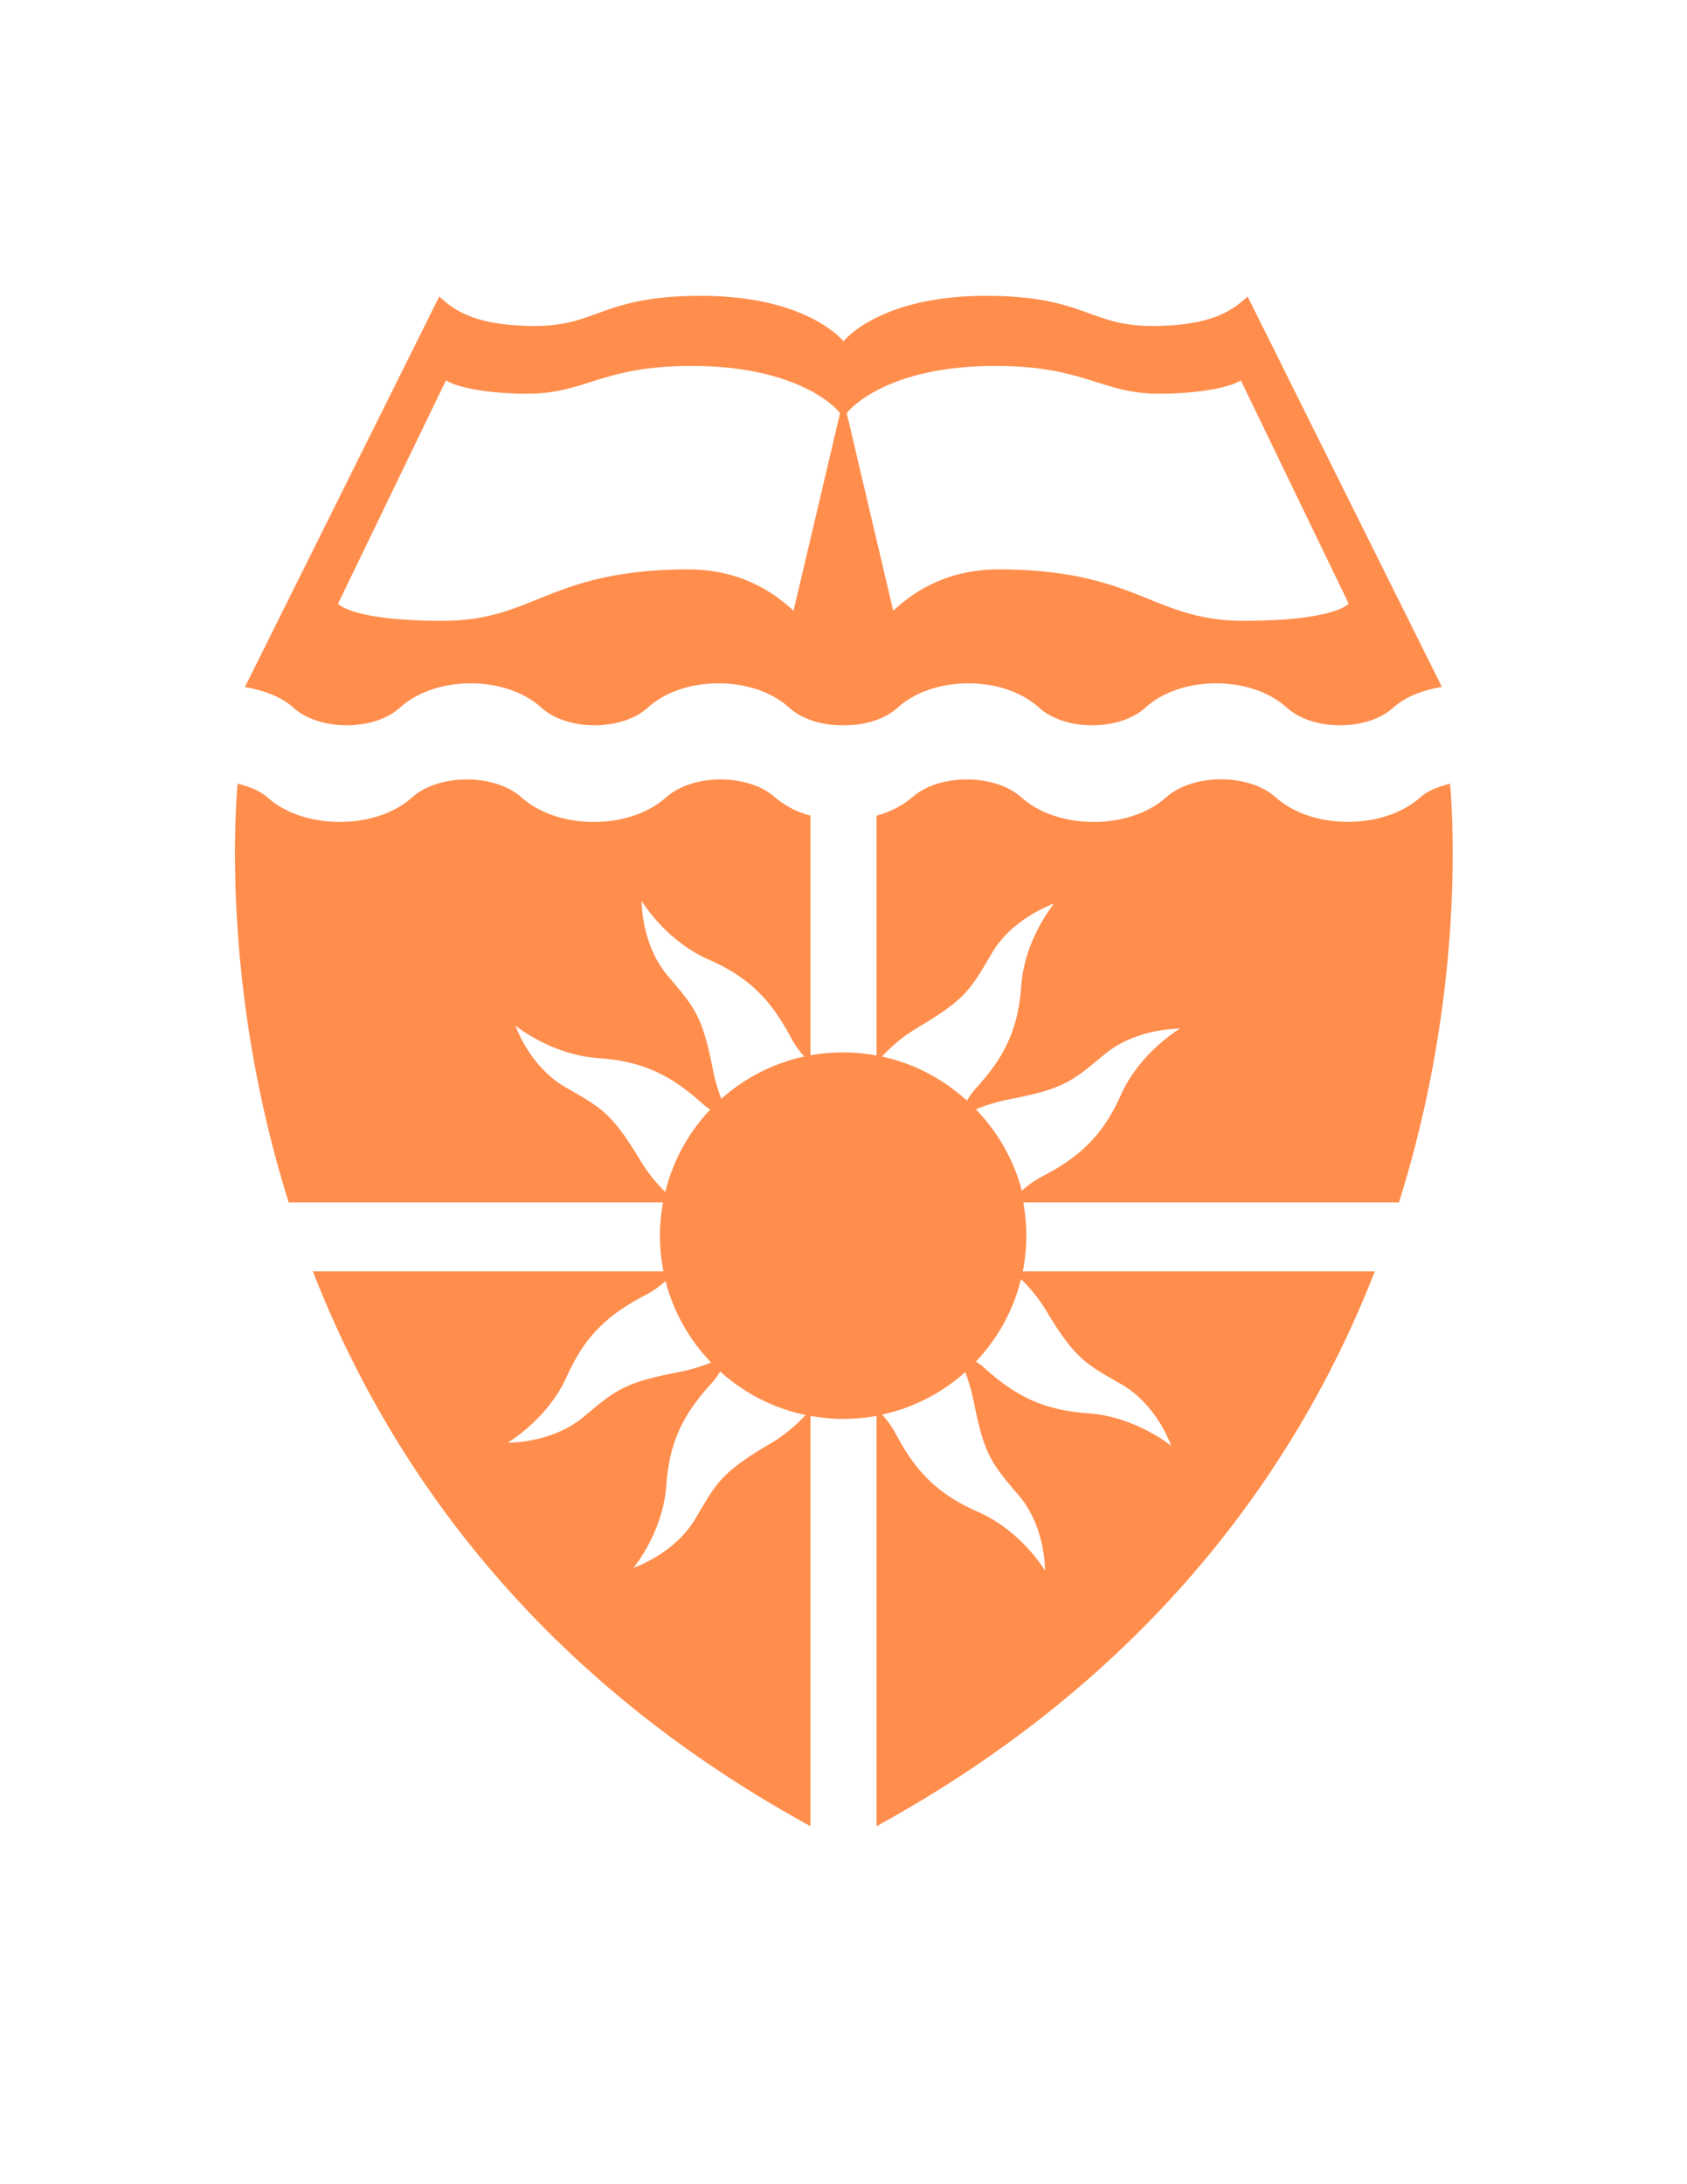 <svg fill="#FF8E4D" id="Layer_1" data-name="Layer 1" xmlns="http://www.w3.org/2000/svg" viewBox="0 0 612 792"><path class="cls-1" d="M526.06,284.16c-4.22,1.07-8.08,2.52-10.85,5C508.87,294.8,499.31,298,489,298s-19.89-3.24-26.22-8.89c-4.66-4.15-11.9-6.52-19.86-6.52S427.71,285,423,289.15c-6.33,5.65-15.89,8.89-26.23,8.89s-19.88-3.24-26.22-8.89c-4.65-4.15-11.88-6.52-19.84-6.52s-15.16,2.37-19.82,6.52A33.2,33.2,0,0,1,318,295.74v87a66.34,66.34,0,0,0-12.13-1.13A67.27,67.27,0,0,0,294,382.65V295.74a32.23,32.23,0,0,1-12.8-6.59c-4.67-4.15-11.81-6.52-19.77-6.52s-15.15,2.37-19.8,6.52c-6.35,5.65-15.87,8.89-26.21,8.89s-19.89-3.24-26.23-8.89c-4.66-4.15-11.89-6.52-19.84-6.52s-15.2,2.37-19.86,6.52c-6.33,5.65-15.89,8.89-26.22,8.89s-19.9-3.24-26.23-8.89c-2.78-2.47-6.64-3.92-10.86-5C84.7,302.44,82.07,364,104.74,436H240.53a66.32,66.32,0,0,0,.16,25H113.5c27.25,70,80.3,146.39,180.5,201.18V513.4a65.72,65.72,0,0,0,24,0V662.18C418,607.39,471.49,531,498.74,461H371.05a66.61,66.61,0,0,0,.17-25H507.51C530.18,364,527.55,302.44,526.06,284.16ZM232.79,326.68s8.51,14.33,24.27,21.25c15.2,6.67,22.83,15.06,30,28.54a34.49,34.49,0,0,0,4.69,6.63,66.24,66.24,0,0,0-30.08,15.35,65.67,65.67,0,0,1-3.08-10.76c-3.85-19.59-6.7-22.46-16.39-33.92S232.79,326.68,232.79,326.68Zm-.62,93.9c-10.35-17.12-14-18.87-27.07-26.37S187,371.9,187,371.9s12.91,10.6,30.11,11.79c16.58,1.15,26.62,6.47,38,16.74a16.94,16.94,0,0,0,2.58,1.88,66.34,66.34,0,0,0-16.34,29.89A56.72,56.72,0,0,1,232.17,420.58Zm-48,102.55s14.47-8.43,21.45-24c6.73-15.06,15.2-22.62,28.81-29.68a35.47,35.47,0,0,0,7-4.93A66.27,66.27,0,0,0,258,494.05a66,66,0,0,1-12.17,3.56c-19.77,3.82-22.67,6.64-34.23,16.24S184.21,523.13,184.21,523.13Zm94.77.62c-17.27,10.25-19,13.89-26.6,26.82s-22.53,17.92-22.53,17.92,10.7-12.78,11.9-29.83c1.16-16.43,6.54-26.38,16.9-37.62a25,25,0,0,0,2.64-3.74,66.34,66.34,0,0,0,31,15.78A57.24,57.24,0,0,1,279,523.75Zm54.31-151.34c17.27-10.25,19-13.89,26.6-26.82s22.53-17.93,22.53-17.93-10.7,12.79-11.9,29.84c-1.16,16.42-6.54,26.37-16.9,37.62a27.38,27.38,0,0,0-2.8,4,66.24,66.24,0,0,0-30.82-16A56.9,56.9,0,0,1,333.29,372.41ZM379.1,569.48s-8.52-14.33-24.27-21.25c-15.21-6.67-22.83-15.06-30-28.55a34.21,34.21,0,0,0-4.8-6.74,66.18,66.18,0,0,0,30.12-15.41,64.72,64.72,0,0,1,3.15,10.94c3.85,19.58,6.7,22.46,16.39,33.91S379.1,569.48,379.1,569.48Zm.62-93.9c10.34,17.12,14,18.87,27.07,26.36s18.09,22.32,18.09,22.32-12.91-10.6-30.12-11.79c-16.57-1.15-26.62-6.48-38-16.74a17.47,17.47,0,0,0-2.73-2,66.27,66.27,0,0,0,16.36-29.93A56.74,56.74,0,0,1,379.72,475.58Zm26.89-78.51c-6.73,15.06-15.2,22.62-28.81,29.68a35.7,35.7,0,0,0-7.09,5,66.3,66.3,0,0,0-15.24-27.92q-.72-.81-1.47-1.59a65.86,65.86,0,0,1,12.48-3.69c19.77-3.81,22.67-6.64,34.23-16.24S428.06,373,428.06,373,413.59,381.46,406.61,397.07Z"/><path class="cls-1" d="M125.79,263c7.77,0,14.81-2.35,19.36-6.45,6.18-5.58,15.51-8.77,25.59-8.77s19.42,3.19,25.59,8.77c4.54,4.1,11.6,6.45,19.36,6.45s14.82-2.35,19.37-6.45c6.17-5.58,15.5-8.77,25.59-8.77s19.41,3.19,25.58,8.77c4.54,4.1,11.58,6.45,19.35,6.45h.81c7.76,0,14.79-2.35,19.33-6.45,6.17-5.58,15.49-8.77,25.57-8.77s19.41,3.19,25.59,8.77c4.54,4.1,11.59,6.45,19.35,6.45s14.83-2.35,19.36-6.45c6.18-5.58,15.51-8.77,25.59-8.77s19.42,3.19,25.59,8.77c4.55,4.1,11.6,6.45,19.36,6.45s14.83-2.35,19.38-6.45,10.75-6.24,17.56-7.48L452.6,107.52c-4.64,4.21-11.9,10.68-34.69,10.68s-24.46-10.93-60.28-10.93c-37.6,0-50.86,15.52-51.63,16.46v-.06a.21.21,0,0,1,0,.07c-.75-.9-14-16.47-51.69-16.47-35.82,0-37.51,10.93-60.27,10.93s-30-6.47-34.69-10.68L88.85,249.11c6.81,1.24,13.13,3.47,17.56,7.48S118,263,125.79,263ZM361,132.69c32.78,0,38.31,10.07,59.57,10.07,15.09,0,26.18-2.5,29.56-4.86l39.15,81s-4.89,6.2-38.05,6.2-38.3-18.4-88.53-18.65c-17.78-.07-30.1,7-38.66,15l-16.87-71.65C310.44,145.64,325.52,132.69,361,132.69ZM161.79,137.9c3.37,2.36,14.46,4.86,29.55,4.86,21.26,0,26.79-10.07,59.57-10.07,35.5,0,50.58,12.95,53.84,17.12l-16.87,71.65c-8.56-8-20.89-15.07-38.66-15-50.23.25-55.31,18.65-88.54,18.65s-38.05-6.2-38.05-6.2Z"/></svg>
